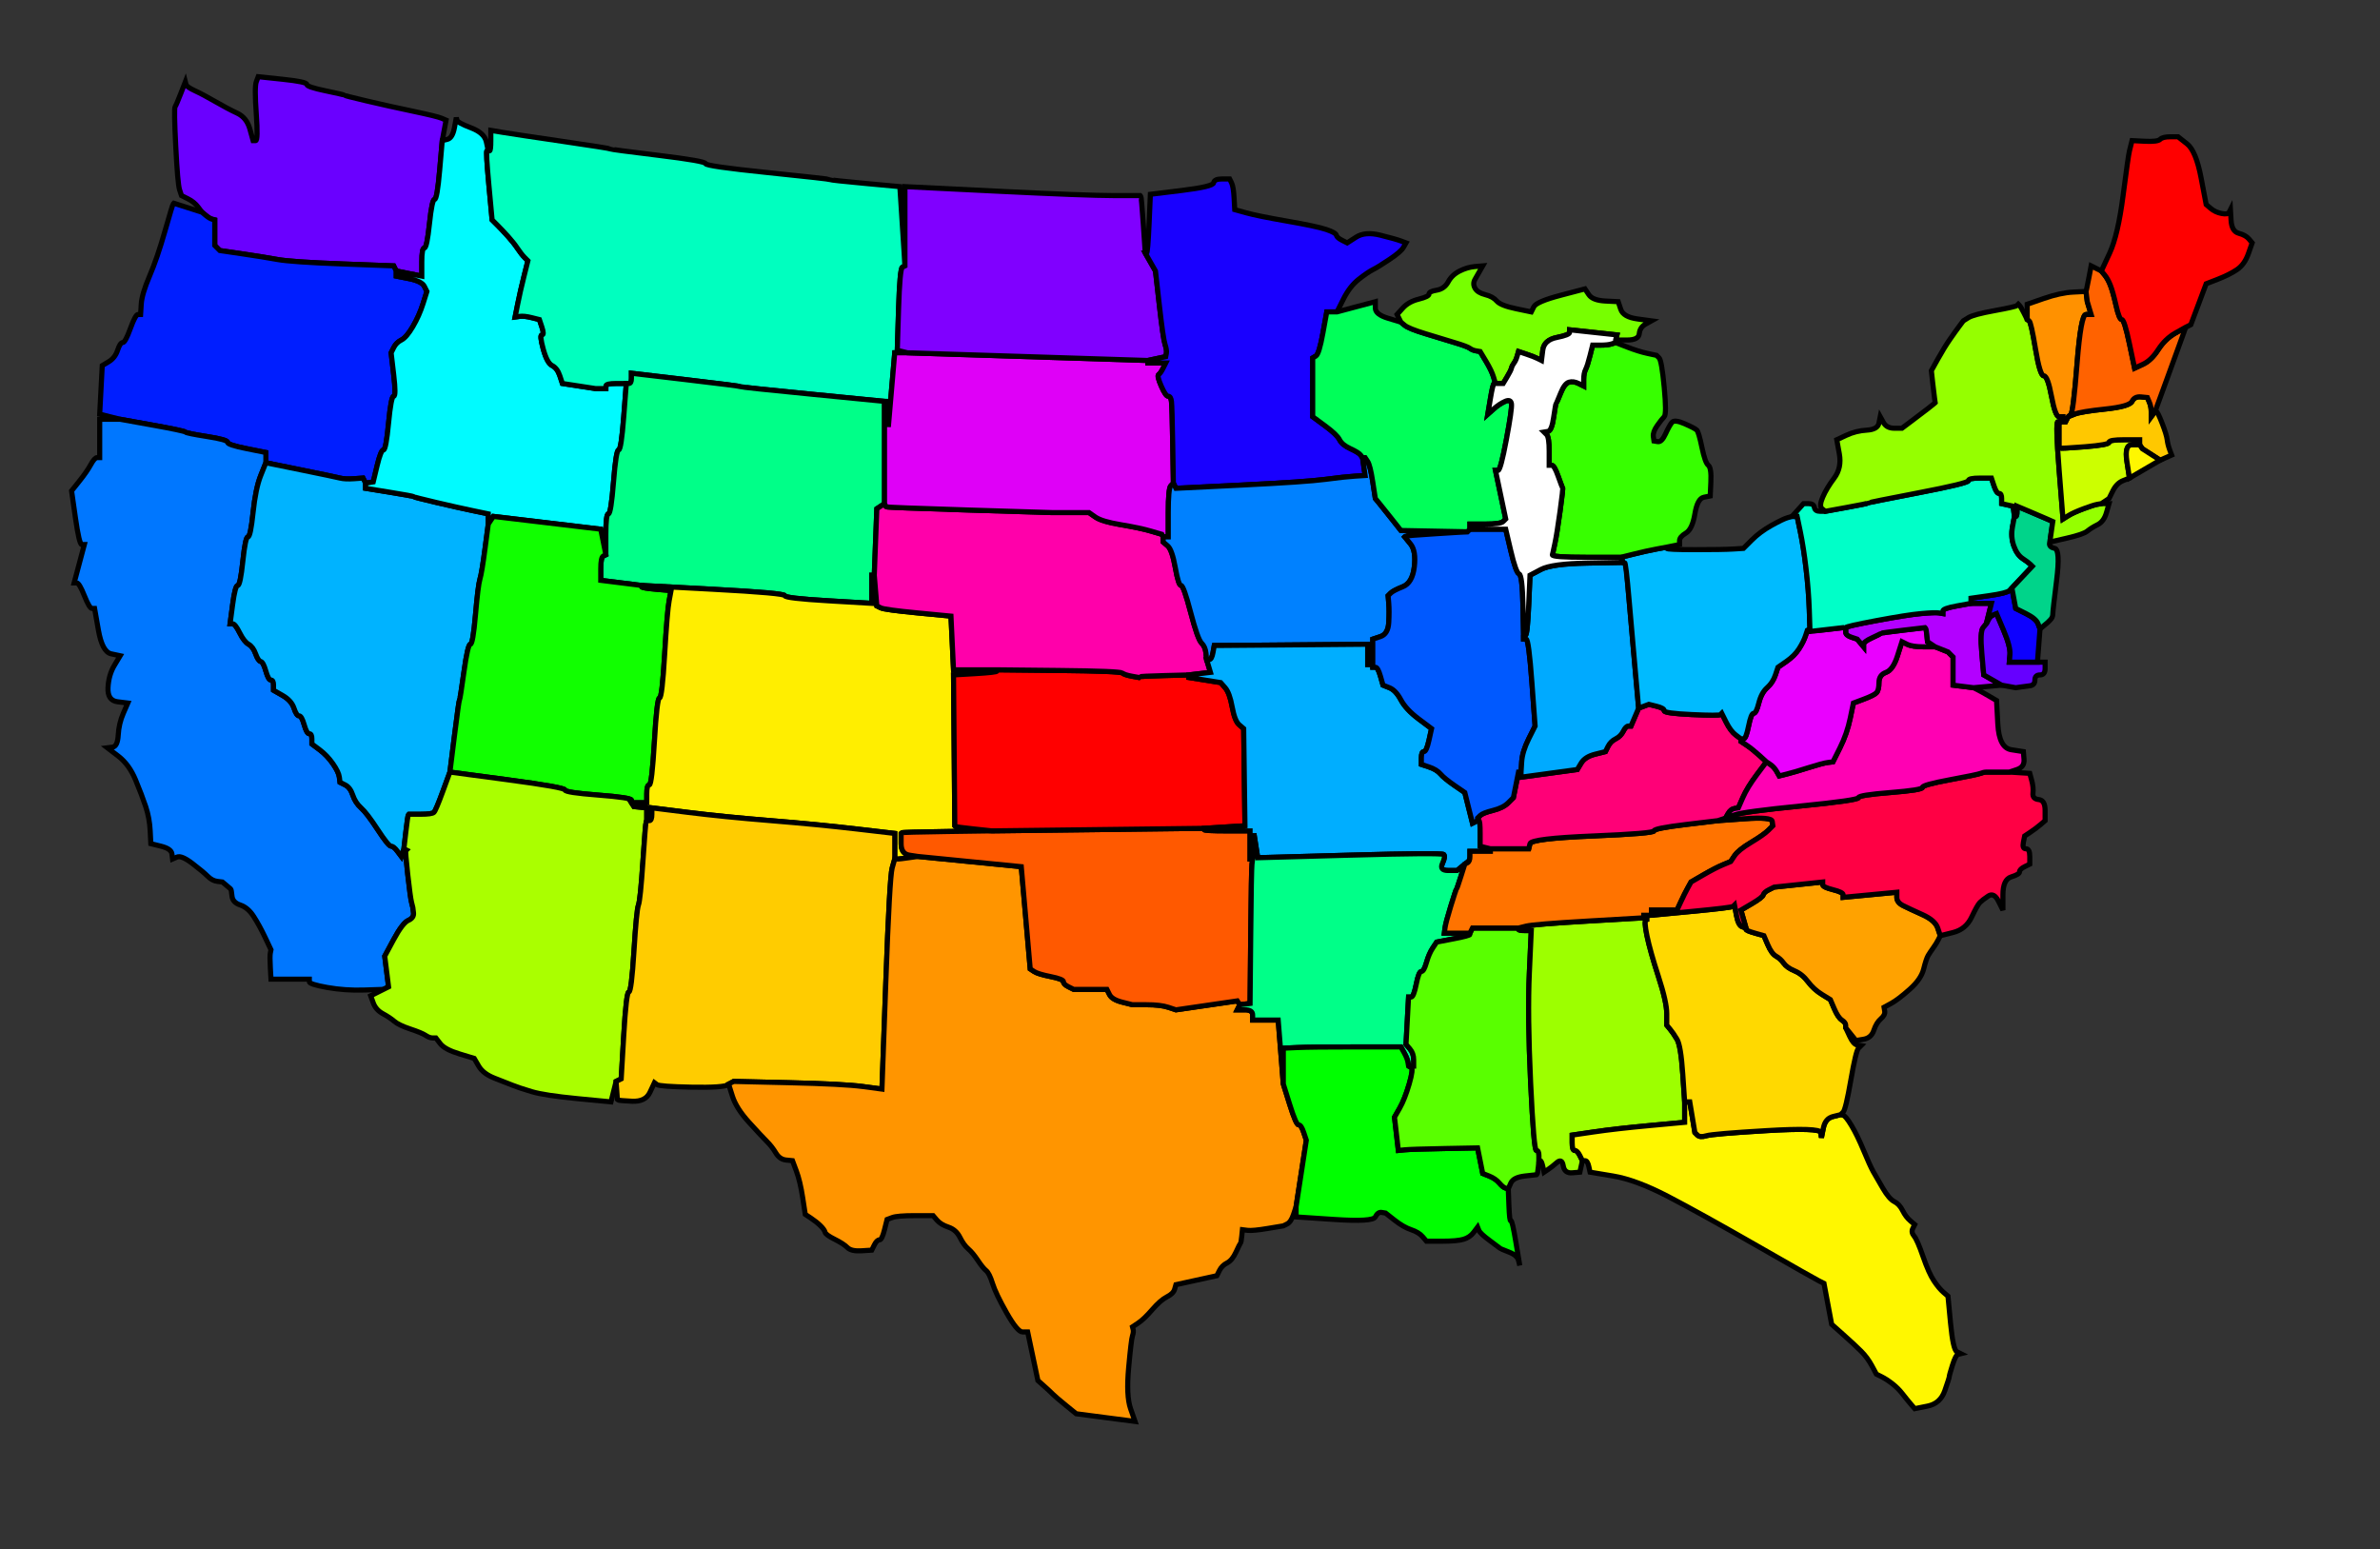 <?xml version='1.0' encoding='UTF-8' standalone='no'?>
<!-- Created with clker.com Crayon tracing tool http://www.clker.com) -->
<svg
   xmlns='http://www.w3.org/2000/svg'
   width='931'
   height='606'>
<rect width="100%" height="100%" fill="#333333" stroke="none"/>
<path style='opacity:1;fill:#6A00FF;fill-rule:evenodd;stroke:#000000;stroke-width:2px;stroke-linecap:butt;stroke-linejoin:miter;stroke-opacity:1'	  d='M 173.75 51 L 173 55 L 172 66.5 Q 171 78  170 78 Q 169 78  168 87.5 Q 167 97  166 97 Q 165 97  165 102.5 L 165 108 L 160 107 L 155 106 L 154.5 105 L 154 104 L 134 103.25 Q 114 102.5  108.5 101.5 Q 103 100.5  94.5 99.25 L 86 98 L 85 97 L 84 96 L 84 91 L 84 86 L 83 85.75 Q 82 85.5  80.5 84.25 L 79 83 L 77.5 81 Q 76 79  73.5 77.75 L 71 76.5 L 70.25 74.25 Q 69.5 72  68.75 57.25 Q 68 42.5  68.5 41.75 Q 69 41  70.75 36.5 L 72.5 32 L 72.75 33 Q 73 34  76.25 35.5 Q 79.5 37  84.25 39.75 Q 89 42.5  92.75 44.25 Q 96.5 46  97.75 50.5 L 99 55 L 100 55 Q 101 55  100.25 44.5 Q 99.5 34  100.25 32 L 101 30 L 110.5 31 Q 120 32  120 33 Q 120 34  127.25 35.5 Q 134.5 37  134.75 37.25 Q 135 37.5  143.5 39.5 Q 152 41.5  161.5 43.5 Q 171 45.5  172.75 46.25 L 174.5 47 L 173.75 51  Z 
' id='path2' />
<path style='opacity:1;fill:#001EFF;fill-rule:evenodd;stroke:#000000;stroke-width:2px;stroke-linecap:butt;stroke-linejoin:miter;stroke-opacity:1'	  d='M 73.5 81.25 L 79 83 L 80.5 84.25 Q 82 85.5  83 85.75 L 84 86 L 84 91 L 84 96 L 85 97 L 86 98 L 94.5 99.25 Q 103 100.5  108.5 101.5 Q 114 102.5  134 103.25 L 154 104 L 154.5 105 L 155 106 L 155 107 L 155 108 L 160 109 Q 165 110  166 112 L 167 114 L 165.5 118.75 Q 164 123.5  161.5 127.75 Q 159 132  157 133 Q 155 134  154 136 L 153 138 L 154 146.5 Q 155 155  154 155 Q 153 155  152 165.5 Q 151 176  150 176 Q 149 176  147.5 182.25 L 146 188.5 L 144.5 188.75 L 143 189 L 142.5 188 L 142 187 L 138.5 187.25 Q 135 187.5  133 187 Q 131 186.5  117.5 183.75 L 104 181 L 104 179 L 104 177 L 96.5 175.5 Q 89 174  89 173 Q 89 172  81 170.75 Q 73 169.5  72.5 169 Q 72 168.5  59.5 166.25 L 47 164 L 43 163 L 39 162 L 39.5 152.5 L 40 143 L 42.5 141.5 Q 45 140  46 137 Q 47 134  48 134 Q 49 134  51 128.5 Q 53 123  54 123 L 55 123 L 55.25 119 Q 55.5 115  58.5 108 Q 61.5 101  64.5 90.5 Q 67.5 80  67.75 79.75 L 68 79.5 L 73.5 81.25  Z 
' id='path4' />
<path style='opacity:1;fill:#0077FF;fill-rule:evenodd;stroke:#000000;stroke-width:2px;stroke-linecap:butt;stroke-linejoin:miter;stroke-opacity:1'	  d='M 43 164 L 47 164 L 59.5 166.25 Q 72 168.5  72.5 169 Q 73 169.5  81 170.75 Q 89 172  89 173 Q 89 174  96.5 175.5 L 104 177 L 104 179 L 104 181 L 102 186 Q 100 191  99 200.5 Q 98 210  97 210 Q 96 210  95 219.5 Q 94 229  93 229 Q 92 229  91 236.5 L 90 244 L 91 244 Q 92 244  93.75 247.5 Q 95.5 251  97.25 252 Q 99 253  100 255.75 Q 101 258.5  102 258.75 Q 103 259  104 262.5 Q 105 266  106 266 Q 107 266  107 268 L 107 270 L 110.5 272 Q 114 274  115 277 Q 116 280  117 280 Q 118 280  119 283.5 Q 120 287  121 287 Q 122 287  122 289 L 122 291 L 125 293.25 Q 128 295.5  130.25 298.75 Q 132.5 302  132.75 304 L 133 306 L 135 307 Q 137 308  138 311 Q 139 314  141.25 316 Q 143.5 318  147.75 324.5 Q 152 331  153 331 Q 154 331  155.5 333 L 157 335 L 157.5 333.5 L 158 332 L 158.5 332.25 L 159 332.5 L 158.75 332.75 Q 158.5 333  159.5 342 Q 160.5 351  161 353 L 161.5 355 L 161.75 357 Q 162 359  159.75 360 Q 157.5 361  154 367.5 L 150.5 374 L 151.25 380 L 152 386 L 151 386.5 L 150 387 L 142.5 387.25 Q 135 387.5  128 386.25 Q 121 385  121 384 L 121 383 L 113.5 383 L 106 383 L 105.75 378.5 Q 105.5 374  105.75 372.75 L 106 371.5 L 103.75 366.75 Q 101.5 362  99.25 358.5 Q 97 355  94 354 Q 91 353  90.75 350.5 Q 90.5 348  90.25 347.75 Q 90 347.5  88.5 346.25 L 87 345 L 85 344.75 Q 83 344.5  81.25 342.75 Q 79.5 341  75.25 337.75 Q 71 334.5  69.25 335.25 L 67.5 336 L 67.25 334 Q 67 332  63 331 L 59 330 L 58.75 325 Q 58.5 320  57 315.5 Q 55.5 311  53 305 Q 50.5 299  46.25 295.75 L 42 292.5 L 44 292.25 Q 46 292  46.25 287.5 Q 46.5 283  48.25 279 L 50 275 L 46 274.5 Q 42 274  42.25 269 Q 42.5 264  44.75 260.25 L 47 256.5 L 43.5 255.75 Q 40 255  38.5 246.5 L 37 238 L 36 238 Q 35 238  33 233 Q 31 228  30 228 L 29 228 L 31 220.5 L 33 213 L 32 213 Q 31 213  29.5 202.5 L 28 192 L 31 188.25 Q 34 184.5  35.5 181.75 Q 37 179  38 179 L 39 179 L 39 171.5 L 39 164 L 43 164  Z 
' id='path6' />
<path style='opacity:1;fill:#00B3FF;fill-rule:evenodd;stroke:#000000;stroke-width:2px;stroke-linecap:butt;stroke-linejoin:miter;stroke-opacity:1'	  d='M 102 186 L 104 181 L 117.5 183.75 Q 131 186.5  133 187 Q 135 187.5  138.5 187.25 L 142 187 L 142.5 188 L 143 189 L 143 190 L 143 191 L 152.25 192.5 Q 161.5 194  161.75 194.25 Q 162 194.5  170.5 196.5 Q 179 198.5  185 199.75 L 191 201 L 191 203 L 191 205 L 189.75 214.5 Q 188.5 224  187.75 226.5 Q 187 229  186 240.5 Q 185 252  184 252 Q 183 252  181.5 262.75 Q 180 273.5  179.75 273.75 Q 179.5 274  177.75 288 L 176 302 L 173.25 309.5 Q 170.5 317  169.75 317.75 Q 169 318.5  164.5 318.5 L 160 318.5 L 159.75 318.75 Q 159.5 319  158.75 325.5 L 158 332 L 157.5 333.5 L 157 335 L 155.5 333 Q 154 331  153 331 Q 152 331  147.75 324.5 Q 143.5 318  141.25 316 Q 139 314  138 311 Q 137 308  135 307 L 133 306 L 132.75 304 Q 132.5 302  130.25 298.75 Q 128 295.5  125 293.25 L 122 291 L 122 289 Q 122 287  121 287 Q 120 287  119 283.5 Q 118 280  117 280 Q 116 280  115 277 Q 114 274  110.5 272 L 107 270 L 107 268 Q 107 266  106 266 Q 105 266  104 262.5 Q 103 259  102 258.75 Q 101 258.5  100 255.75 Q 99 253  97.25 252 Q 95.5 251  93.75 247.5 Q 92 244  91 244 L 90 244 L 91 236.5 Q 92 229  93 229 Q 94 229  95 219.5 Q 96 210  97 210 Q 98 210  99 200.5 Q 100 191  102 186  Z 
' id='path8' />
<path style='opacity:1;fill:#00FBFF;fill-rule:evenodd;stroke:#000000;stroke-width:2px;stroke-linecap:butt;stroke-linejoin:miter;stroke-opacity:1'	  d='M 190.25 55.5 L 191 59 L 190.5 59 Q 190 59  191.25 72.5 L 192.5 86 L 194.5 88 Q 196.5 90  198.75 92.5 Q 201 95  202.5 97.25 Q 204 99.5  205.25 100.75 L 206.5 102 L 205 108 Q 203.5 114  202.5 119 L 201.5 124 L 203.25 123.75 Q 205 123.5  208 124.25 L 211 125 L 212 128 Q 213 131  212 131 Q 211 131  212.5 136.5 Q 214 142  216 143 Q 218 144  219 147 L 220 150 L 226.5 151 L 233 152 L 235 152 L 237 152 L 237 151 Q 237 150  241 150 L 245 150 L 244 163 Q 243 176  242 176 Q 241 176  240 188.5 Q 239 201  238 201 Q 237 201  237 209 L 237 217 L 236 212 L 235 207 L 214 204.5 L 193 202 L 192 203.5 L 191 205 L 191 203 L 191 201 L 185 199.75 Q 179 198.5  170.5 196.5 Q 162 194.5  161.75 194.25 Q 161.5 194  152.25 192.5 L 143 191 L 143 190 L 143 189 L 144.5 188.75 L 146 188.5 L 147.5 182.25 Q 149 176  150 176 Q 151 176  152 165.5 Q 153 155  154 155 Q 155 155  154 146.5 L 153 138 L 154 136 Q 155 134  157 133 Q 159 132  161.5 127.75 Q 164 123.5  165.5 118.75 L 167 114 L 166 112 Q 165 110  160 109 L 155 108 L 155 107 L 155 106 L 160 107 L 165 108 L 165 102.5 Q 165 97  166 97 Q 167 97  168 87.5 Q 169 78  170 78 Q 171 78  172 66.5 L 173 55 L 175 54.5 Q 177 54  177.75 50 L 178.5 46 L 178.75 47 Q 179 48  184.25 50 Q 189.5 52  190.25 55.5  Z 
' id='path10' />
<path style='opacity:1;fill:#00FFBF;fill-rule:evenodd;stroke:#000000;stroke-width:2px;stroke-linecap:butt;stroke-linejoin:miter;stroke-opacity:1'	  d='M 353 88.5 L 354 104 L 353 104.5 Q 352 105  351.5 121 L 351 137 L 353 137.5 L 355 138 L 352.5 138 L 350 138 L 348.75 152.5 L 347.5 167 L 347.25 162 L 347 157 L 346.5 157 L 346 157 L 318 154.25 Q 290 151.5  289.75 151.25 Q 289.5 151  268.25 148.5 L 247 146 L 247 148 Q 247 150  246 150 L 245 150 L 241 150 Q 237 150  237 151 L 237 152 L 235 152 L 233 152 L 226.5 151 L 220 150 L 219 147 Q 218 144  216 143 Q 214 142  212.5 136.5 Q 211 131  212 131 Q 213 131  212 128 L 211 125 L 208 124.25 Q 205 123.5  203.25 123.75 L 201.5 124 L 202.5 119 Q 203.5 114  205 108 L 206.5 102 L 205.25 100.75 Q 204 99.5  202.5 97.25 Q 201 95  198.75 92.5 Q 196.5 90  194.5 88 L 192.5 86 L 191.25 72.5 Q 190 59  190.5 59 L 191 59 L 191.5 59 Q 192 59  192 55 L 192 51 L 196.5 51.75 Q 201 52.5  219.75 55.25 Q 238.5 58  238.75 58.25 Q 239 58.5  257.5 60.75 Q 276 63  276 64 Q 276 65  300.25 67.5 Q 324.5 70  324.75 70.25 Q 325 70.5  338.5 71.75 L 352 73 L 353 88.5  Z 
' id='path12' />
<path style='opacity:1;fill:#00FF88;fill-rule:evenodd;stroke:#000000;stroke-width:2px;stroke-linecap:butt;stroke-linejoin:miter;stroke-opacity:1'	  d='M 318 154.25 L 346 157 L 346 177 L 346 197 L 344.5 198 L 343 199 L 342.5 212 L 342 225 L 341.5 225 L 341 225 L 341 230.5 L 341 236 L 324 235 Q 307 234  307 233 Q 307 232  279 230.5 L 251 229 L 243 228 L 235 227 L 235 222.5 Q 235 218  236 217.5 L 237 217 L 237 209 Q 237 201  238 201 Q 239 201  240 188.5 Q 241 176  242 176 Q 243 176  244 163 L 245 150 L 246 150 Q 247 150  247 148 L 247 146 L 268.25 148.5 Q 289.5 151  289.75 151.25 Q 290 151.5  318 154.25  Z 
' id='path14' />
<path style='opacity:1;fill:#11FF00;fill-rule:evenodd;stroke:#000000;stroke-width:2px;stroke-linecap:butt;stroke-linejoin:miter;stroke-opacity:1'	  d='M 236 212 L 237 217 L 236 217.5 Q 235 218  235 222.5 L 235 227 L 243 228 L 251 229 L 251 229.5 Q 251 230  256.75 230.5 L 262.5 231 L 261.75 235 Q 261 239  260 256 Q 259 273  258 273 Q 257 273  256 290 Q 255 307  254 307 Q 253 307  253 310.5 L 253 314 L 250 314 L 247 314 L 247 313 Q 247 312  234 311 Q 221 310  221 309 Q 221 308  198.5 305 L 176 302 L 177.75 288 Q 179.5 274  179.75 273.75 Q 180 273.5  181.5 262.75 Q 183 252  184 252 Q 185 252  186 240.5 Q 187 229  187.75 226.5 Q 188.5 224  189.75 214.5 L 191 205 L 192 203.5 L 193 202 L 214 204.5 L 235 207 L 236 212  Z 
' id='path16' />
<path style='opacity:1;fill:#AAFF00;fill-rule:evenodd;stroke:#000000;stroke-width:2px;stroke-linecap:butt;stroke-linejoin:miter;stroke-opacity:1'	  d='M 173.25 309.5 L 176 302 L 198.5 305 Q 221 308  221 309 Q 221 310  234 311 Q 247 312  247 313 L 247 314 L 247.5 314.75 L 248 315.5 L 250.5 315.75 L 253 316 L 253 318.5 L 253 321 L 252.75 321.5 Q 252.5 322  251.5 337 Q 250.5 352  249.75 354 Q 249 356  248 372 Q 247 388  246 388 Q 245 388  244 405 L 243 422 L 242 422.5 L 241 423 L 240 427 L 239 431 L 226 429.75 Q 213 428.5  208 427 Q 203 425.5  200.5 424.5 Q 198 423.5  193.5 421.75 Q 189 420  187.25 417 L 185.5 414 L 179.75 412.25 Q 174 410.5  172.25 408.25 L 170.5 406 L 169.25 406 Q 168 406  166.5 405 Q 165 404  160.5 402.5 Q 156 401  154.25 399.5 Q 152.5 398  149.75 396.5 Q 147 395  146 392.25 L 145 389.5 L 146 389 Q 147 388.5  148.5 387.75 L 150 387 L 151 386.5 L 152 386 L 151.25 380 L 150.5 374 L 154 367.5 Q 157.5 361  159.75 360 Q 162 359  161.75 357 L 161.5 355 L 161 353 Q 160.5 351  159.5 342 Q 158.5 333  158.75 332.75 L 159 332.5 L 158.5 332.25 L 158 332 L 158.75 325.5 Q 159.5 319  159.75 318.75 L 160 318.5 L 164.5 318.5 Q 169 318.5  169.75 317.75 Q 170.5 317  173.25 309.5  Z 
' id='path18' />
<path style='opacity:1;fill:#FFEE00;fill-rule:evenodd;stroke:#000000;stroke-width:2px;stroke-linecap:butt;stroke-linejoin:miter;stroke-opacity:1'	  d='M 341.5 225 L 342 225 L 342.5 231 L 343 237 L 344.5 237.75 Q 346 238.5  359 239.75 L 372 241 L 372.5 251.5 L 373 262 L 381.5 262 L 390 262 L 390 262.5 Q 390 263  381.5 263.5 L 373 264 L 373.25 293.5 L 373.5 323 L 373.75 323.25 Q 374 323.5  381 324.25 L 388 325 L 370.5 325.25 Q 353 325.5  352.75 325.75 L 352.5 326 L 352.5 330 Q 352.5 334  355.75 334.5 L 359 335 L 355.5 335.5 Q 352 336  351.5 336 L 351 336 L 350.5 336 L 350 336 L 350 331 L 350 326 L 335 324.25 Q 320 322.5  301.5 321 Q 283 319.5  269 317.75 L 255 316 L 255 318.5 Q 255 321  254 321 L 253 321 L 253 318.5 L 253 316 L 250.5 315.75 L 248 315.5 L 247.5 314.75 L 247 314 L 250 314 L 253 314 L 253 310.5 Q 253 307  254 307 Q 255 307  256 290 Q 257 273  258 273 Q 259 273  260 256 Q 261 239  261.75 235 L 262.5 231 L 256.75 230.5 Q 251 230  251 229.5 L 251 229 L 279 230.5 Q 307 232  307 233 Q 307 234  324 235 L 341 236 L 341 230.5 L 341 225 L 341.5 225  Z 
' id='path20' />
<path style='opacity:1;fill:#FFCC00;fill-rule:evenodd;stroke:#000000;stroke-width:2px;stroke-linecap:butt;stroke-linejoin:miter;stroke-opacity:1'	  d='M 350 331 L 350 336 L 349 339.5 Q 348 343  346.5 384.5 L 345 426 L 337.5 425 Q 330 424  308.5 423.5 L 287 423 L 285 424.25 Q 283 425.5  270.5 425.25 Q 258 425  257 424.25 L 256 423.5 L 254.25 427.25 Q 252.5 431  247.25 430.75 Q 242 430.5  241.75 430.25 L 241.5 430 L 241.25 426.5 L 241 423 L 242 422.5 L 243 422 L 244 405 Q 245 388  246 388 Q 247 388  248 372 Q 249 356  249.75 354 Q 250.5 352  251.5 337 Q 252.5 322  252.75 321.5 L 253 321 L 254 321 Q 255 321  255 318.5 L 255 316 L 269 317.75 Q 283 319.5  301.5 321 Q 320 322.5  335 324.25 L 350 326 L 350 331  Z 
' id='path22' />
<path style='opacity:1;fill:#FF9500;fill-rule:evenodd;stroke:#000000;stroke-width:2px;stroke-linecap:butt;stroke-linejoin:miter;stroke-opacity:1'	  d='M 355.5 335.5 L 359 335 L 379.25 337 L 399.5 339 L 401.25 359 L 403 379 L 404.5 380 Q 406 381  411 382 Q 416 383  416 384 Q 416 385  418 386 L 420 387 L 426.5 387 L 433 387 L 434 389 Q 435 391  439 392 L 443 393 L 448.5 393 Q 454 393  457 394 L 460 395 L 472 393.25 L 484 391.5 L 484.5 392.25 L 485 393 L 484.5 394 L 484 395 L 487 395 Q 490 395  490 397 L 490 399 L 495 399 L 500 399 L 501 411.5 L 502 424 L 504.5 432 Q 507 440  508 440 Q 509 440  510 443 L 511 446 L 509 459 L 507 472 L 506 475 Q 505 478  503.5 478.75 L 502 479.5 L 496 480.5 Q 490 481.5  488 481.25 L 486 481 L 485.75 483.5 Q 485.5 486  485.25 486.25 Q 485 486.5  483.5 489.75 Q 482 493  480 494 Q 478 495  477 497 L 476 499 L 468 500.75 L 460 502.5 L 459.5 504.25 Q 459 506  456.5 507.25 Q 454 508.5  450.75 512.25 Q 447.5 516  445.25 517.5 L 443 519 L 443.25 520 Q 443.5 521  443 522.5 Q 442.5 524  441.5 535 Q 440.5 546  442.25 551 L 444 556 L 432.5 554.5 L 421 553 L 417 549.75 Q 413 546.5  411.75 545.25 Q 410.5 544  408.25 542 L 406 540 L 404 530.5 L 402 521 L 400 521 Q 398 521  393.75 513.5 Q 389.5 506  388.25 502 Q 387 498  385.75 497 Q 384.5 496  382.5 493 Q 380.5 490  378.75 488.5 Q 377 487  375.5 484 Q 374 481  371 480 Q 368 479  366.5 477.25 L 365 475.5 L 358 475.5 Q 351 475.5  349 476.25 L 347 477 L 346 481 Q 345 485  344 485 Q 343 485  342 487 L 341 489 L 337 489.25 Q 333 489.5  331.5 488 Q 330 486.5  326.5 484.75 Q 323 483  322.75 482 Q 322.5 481  321 479.5 Q 319.5 478  317.25 476.5 L 315 475 L 314 468.5 Q 313 462  311.5 458 L 310 454 L 307.5 453.75 Q 305 453.5  303.5 451 Q 302 448.5  300 446.5 Q 298 444.5  293 439 Q 288 433.5  286.5 428.75 L 285 424 L 286 423.5 L 287 423 L 308.5 423.5 Q 330 424  337.5 425 L 345 426 L 346.5 384.5 Q 348 343  349 339.5 L 350 336 L 350.5 336 L 351 336 L 351.5 336 Q 352 336  355.5 335.5  Z 
' id='path24' />
<path style='opacity:1;fill:#FF5900;fill-rule:evenodd;stroke:#000000;stroke-width:2px;stroke-linecap:butt;stroke-linejoin:miter;stroke-opacity:1'	  d='M 429.5 324.5 L 471 324 L 471 324.5 Q 471 325  480 325 L 489 325 L 489 330.5 L 489 336 L 489.5 336 L 490 336 L 489.75 338 Q 489.5 340  489.25 366.25 L 489 392.5 L 487 392.75 L 485 393 L 484.5 392.25 L 484 391.5 L 472 393.25 L 460 395 L 457 394 Q 454 393  448.5 393 L 443 393 L 439 392 Q 435 391  434 389 L 433 387 L 426.5 387 L 420 387 L 418 386 Q 416 385  416 384 Q 416 383  411 382 Q 406 381  404.5 380 L 403 379 L 401.25 359 L 399.5 339 L 379.25 337 L 359 335 L 355.75 334.5 Q 352.5 334  352.5 330 L 352.5 326 L 352.75 325.75 Q 353 325.5  370.5 325.25 L 388 325 L 429.5 324.5  Z 
' id='path26' />
<path style='opacity:1;fill:#FF0000;fill-rule:evenodd;stroke:#000000;stroke-width:2px;stroke-linecap:butt;stroke-linejoin:miter;stroke-opacity:1'	  d='M 390 262.5 L 390 262 L 414 262.25 Q 438 262.5  439 263.25 Q 440 264  442.75 264.5 L 445.5 265 L 445.75 264.75 Q 446 264.5  455.5 264.25 L 465 264 L 465 264.5 L 465 265 L 471.25 266 L 477.5 267 L 479.25 269 Q 481 271  482 276.5 Q 483 282  484.75 283.5 L 486.5 285 L 486.75 304 L 487 323 L 479 323.5 L 471 324 L 429.5 324.5 L 388 325 L 381 324.25 Q 374 323.5  373.75 323.25 L 373.5 323 L 373.25 293.5 L 373 264 L 381.5 263.5 Q 390 263  390 262.5  Z 
' id='path28' />
<path style='opacity:1;fill:#FF00AA;fill-rule:evenodd;stroke:#000000;stroke-width:2px;stroke-linecap:butt;stroke-linejoin:miter;stroke-opacity:1'	  d='M 344.5 198 L 346 197 L 346.25 197.5 L 346.5 198 L 346.75 198.25 Q 347 198.5  379 199.5 Q 411 200.5  411.5 200.5 Q 412 200.5  419 200.5 L 426 200.5 L 428.5 202.25 Q 431 204  438.5 205.25 Q 446 206.5  450.25 207.75 L 454.5 209 L 454.75 209.5 L 455 210 L 455 211 L 455 212 L 456.75 213.5 Q 458.5 215  459.75 222 Q 461 229  462 229 Q 463 229  465.75 239.5 Q 468.5 250  470 251.5 Q 471.5 253  471.75 255.5 L 472 258 L 472.75 260.5 L 473.5 263 L 469.25 263.5 L 465 264 L 455.5 264.25 Q 446 264.5  445.75 264.75 L 445.5 265 L 442.75 264.5 Q 440 264  439 263.25 Q 438 262.5  414 262.25 L 390 262 L 381.5 262 L 373 262 L 372.5 251.5 L 372 241 L 359 239.75 Q 346 238.5  344.5 237.75 L 343 237 L 342.5 231 L 342 225 L 342.5 212 L 343 199 L 344.5 198  Z 
' id='path30' />
<path style='opacity:1;fill:#DF00F7;fill-rule:evenodd;stroke:#000000;stroke-width:2px;stroke-linecap:butt;stroke-linejoin:miter;stroke-opacity:1'	  d='M 352.5 138 L 355 138 L 402 139.5 L 449 141 L 449 141.5 L 449 142 L 452.5 142 L 456 142 L 455 144 Q 454 146  453.25 146.5 Q 452.5 147  454.25 151 Q 456 155  457 155 Q 458 155  458.25 157 Q 458.5 159  458.75 174 L 459 189 L 458 190 Q 457 191  457 200.5 L 457 210 L 456 210 L 455 210 L 454.75 209.5 L 454.5 209 L 450.25 207.75 Q 446 206.5  438.5 205.25 Q 431 204  428.5 202.25 L 426 200.5 L 419 200.5 Q 412 200.5  411.5 200.5 Q 411 200.5  379 199.5 Q 347 198.5  346.75 198.25 L 346.5 198 L 346.25 197.5 L 346 197 L 346 177 L 346 157 L 346.5 157 L 347 157 L 347.25 162 L 347.5 167 L 348.75 152.5 L 350 138 L 352.5 138  Z 
' id='path32' />
<path style='opacity:1;fill:#8000FF;fill-rule:evenodd;stroke:#000000;stroke-width:2px;stroke-linecap:butt;stroke-linejoin:miter;stroke-opacity:1'	  d='M 447.25 88 L 448 99 L 450 102.5 L 452 106 L 453.5 119.25 Q 455 132.5  455.75 134.75 Q 456.5 137  456.25 138.25 L 456 139.5 L 452.5 140.25 L 449 141 L 402 139.5 L 355 138 L 353 137.5 L 351 137 L 351.5 121 Q 352 105  353 104.5 L 354 104 L 354 88.5 L 354 73 L 389.5 74.75 Q 425 76.5  435.5 76.5 L 446 76.5 L 446.25 76.75 Q 446.5 77  447.25 88  Z 
' id='path34' />
<path style='opacity:1;fill:#1900FF;fill-rule:evenodd;stroke:#000000;stroke-width:2px;stroke-linecap:butt;stroke-linejoin:miter;stroke-opacity:1'	  d='M 525.5 117 L 523 122 L 521 122 L 519 122 L 517.5 130.25 Q 516 138.5  514.75 139.25 L 513.5 140 L 513.5 151.5 L 513.5 163 L 518.25 166.5 Q 523 170  524 172 Q 525 174  528.25 175.5 Q 531.5 177  532.25 178 L 533 179 L 533.5 182.5 L 534 186 L 530 186.25 Q 526 186.5  518.5 187.5 Q 511 188.5  485.5 189.75 L 460 191 L 459.5 190 L 459 189 L 458.75 174 Q 458.5 159  458.25 157 Q 458 155  457 155 Q 456 155  454.25 151 Q 452.5 147  453.25 146.5 Q 454 146  455 144 L 456 142 L 452.5 142 L 449 142 L 449 141.5 L 449 141 L 452.5 140.25 L 456 139.5 L 456.25 138.25 Q 456.5 137  455.75 134.75 Q 455 132.5  453.5 119.25 L 452 106 L 450 102.5 L 448 99 L 448.5 99 Q 449 99  449.5 87.5 L 450 76 L 462.25 74.5 Q 474.5 73  474.75 71.5 Q 475 70  478 70 L 481 70 L 481.75 71.5 Q 482.5 73  482.75 77.5 L 483 82 L 487.5 83.25 Q 492 84.5  503.5 86.5 Q 515 88.5  518.75 89.75 Q 522.5 91  522.75 92 Q 523 93  525 94 L 527 95 L 530.5 92.75 Q 534 90.5  540 92 Q 546 93.5  548 94.25 L 550 95 L 549 96.75 Q 548 98.5  543.5 101.5 Q 539 104.5  537 105.5 Q 535 106.5  531.5 109.25 Q 528 112  525.5 117  Z 
' id='path36' />
<path style='opacity:1;fill:#0081FF;fill-rule:evenodd;stroke:#000000;stroke-width:2px;stroke-linecap:butt;stroke-linejoin:miter;stroke-opacity:1'	  d='M 533.5 182.5 L 533 179 L 533.5 179 L 534 179 L 535 180.5 Q 536 182  537 188.5 L 538 195 L 539.25 196.5 Q 540.5 198  544.25 202.75 L 548 207.5 L 561 207.75 L 574 208 L 562 208.75 Q 550 209.5  549.75 209.75 L 549.5 210 L 551.75 212.75 Q 554 215.5  553.25 221.75 Q 552.5 228  548.75 229.5 Q 545 231  544 232 L 543 233 L 543.25 236 Q 543.5 239  543.25 243.5 Q 543 248  540 249 L 537 250 L 537 255 L 537 260 L 536 260 L 535 260 L 535 256 L 535 252 L 505 252.25 L 475 252.5 L 474.5 255.25 Q 474 258  473 258 L 472 258 L 471.75 255.5 Q 471.5 253  470 251.5 Q 468.5 250  465.75 239.5 Q 463 229  462 229 Q 461 229  459.75 222 Q 458.5 215  456.75 213.5 L 455 212 L 455 211 L 455 210 L 456 210 L 457 210 L 457 200.5 Q 457 191  458 190 L 459 189 L 459.5 190 L 460 191 L 485.5 189.75 Q 511 188.5  518.5 187.5 Q 526 186.5  530 186.25 L 534 186 L 533.5 182.5  Z 
' id='path38' />
<path style='opacity:1;fill:#00AEFF;fill-rule:evenodd;stroke:#000000;stroke-width:2px;stroke-linecap:butt;stroke-linejoin:miter;stroke-opacity:1'	  d='M 536 260 L 537 260 L 537 260.5 L 537 261 L 538 261 Q 539 261  540 264.5 L 541 268 L 543.5 269 Q 546 270  548 273.75 Q 550 277.5  555 281.25 L 560 285 L 559 289.5 Q 558 294  557 294 Q 556 294  556 296.5 L 556 299 L 559 300 Q 562 301  563.5 302.75 Q 565 304.5  569 307.25 L 573 310 L 574.5 316 L 576 322 L 577 321.5 L 578 321 L 578.5 321 L 579 321 L 579 326 L 579 331 L 581 331.5 L 583 332 L 583 332.5 L 583 333 L 579 333 L 575 333 L 575 335 Q 575 337  574 337.5 L 573 338 L 571.5 339.25 L 570 340.5 L 566.5 340.5 Q 563 340.5  564.25 337.75 Q 565.5 335  564.75 334.25 Q 564 333.5  528 334.5 L 492 335.5 L 491.25 330.75 L 490.5 326 L 490.25 331 L 490 336 L 489.5 336 L 489 336 L 489 330.5 L 489 325 L 480 325 Q 471 325  471 324.5 L 471 324 L 479 323.5 L 487 323 L 486.75 304 L 486.5 285 L 484.75 283.5 Q 483 282  482 276.5 Q 481 271  479.25 269 L 477.5 267 L 471.25 266 L 465 265 L 465 264.5 L 465 264 L 469.25 263.5 L 473.5 263 L 472.75 260.5 L 472 258 L 473 258 Q 474 258  474.5 255.25 L 475 252.5 L 505 252.25 L 535 252 L 535 256 L 535 260 L 536 260  Z 
' id='path40' />
<path style='opacity:1;fill:#00FF88;fill-rule:evenodd;stroke:#000000;stroke-width:2px;stroke-linecap:butt;stroke-linejoin:miter;stroke-opacity:1'	  d='M 571.5 339.25 L 573 338 L 571.5 342.75 Q 570 347.5  569.75 347.75 Q 569.5 348  567.5 354.5 Q 565.5 361  565.25 363 L 565 365 L 570 365 L 575 365 L 575 365.5 Q 575 366  568.5 367.25 L 562 368.5 L 560.5 370.75 Q 559 373  558 376.5 Q 557 380  556 380 Q 555 380  554 385 Q 553 390  552 390 L 551 390 L 550.5 399.25 L 550 408.5 L 551.5 410.25 Q 553 412  553 414.5 L 553 417 L 552 417 L 551 417 L 550.75 415.5 Q 550.5 414  549.25 411.75 L 548 409.5 L 530.5 409.5 Q 513 409.5  507.5 409.75 L 502 410 L 502 417 L 502 424 L 501 411.5 L 500 399 L 495 399 L 490 399 L 490 397 Q 490 395  487 395 L 484 395 L 484.5 394 L 485 393 L 487 392.75 L 489 392.5 L 489.25 366.25 Q 489.5 340  489.75 338 L 490 336 L 490.25 331 L 490.5 326 L 491.25 330.75 L 492 335.5 L 528 334.5 Q 564 333.5  564.75 334.25 Q 565.5 335  564.25 337.75 Q 563 340.5  566.5 340.5 L 570 340.5 L 571.5 339.25  Z 
' id='path42' />
<path style='opacity:1;fill:#00FF00;fill-rule:evenodd;stroke:#000000;stroke-width:2px;stroke-linecap:butt;stroke-linejoin:miter;stroke-opacity:1'	  d='M 550.75 415.5 L 551 417 L 552 417.5 Q 553 418  551.25 424 Q 549.5 430  547.5 433.5 L 545.5 437 L 546.25 443.5 L 547 450 L 549.5 449.75 Q 552 449.5  565 449.25 L 578 449 L 579 454 L 580 459 L 582.5 460 Q 585 461  586.5 462.75 Q 588 464.5  589 464.75 L 590 465 L 590.25 471.5 Q 590.5 478  591 477.5 Q 591.5 477  593 486 L 594.5 495 L 594 493 Q 593.5 491  590.25 489.75 Q 587 488.5  586.75 488.25 Q 586.5 488  582.75 485.25 Q 579 482.5  578.5 481.25 L 578 480 L 576.5 482 Q 575 484  572.5 484.75 Q 570 485.5  564 485.5 L 558 485.5 L 556.5 483.75 Q 555 482  552 481 Q 549 480  545.5 477.25 L 542 474.5 L 540.5 474.25 Q 539 474  538 476 Q 537 478  522 477 L 507 476 L 507 474 L 507 472 L 509 459 L 511 446 L 510 443 Q 509 440  508 440 Q 507 440  504.5 432 L 502 424 L 502 417 L 502 410 L 507.5 409.75 Q 513 409.5  530.5 409.5 L 548 409.5 L 549.25 411.75 Q 550.5 414  550.75 415.5  Z 
' id='path44' />
<path style='opacity:1;fill:#59FF00;fill-rule:evenodd;stroke:#000000;stroke-width:2px;stroke-linecap:butt;stroke-linejoin:miter;stroke-opacity:1'	  d='M 585 363 L 594 363 L 594 363.5 Q 594 364  596.5 364 L 599 364 L 598.25 380.5 Q 597.5 397  598.75 423.5 Q 600 450  601 450 Q 602 450  602 452 L 602 454 L 601.75 456.5 Q 601.5 459  601.25 459.25 L 601 459.5 L 596.5 460 Q 592 460.5  591 462.75 L 590 465 L 589 464.75 Q 588 464.5  586.5 462.75 Q 585 461  582.5 460 L 580 459 L 579 454 L 578 449 L 565 449.25 Q 552 449.5  549.5 449.75 L 547 450 L 546.25 443.5 L 545.5 437 L 547.5 433.5 Q 549.5 430  551.25 424 Q 553 418  552 417.5 L 551 417 L 552 417 L 553 417 L 553 414.5 Q 553 412  551.5 410.25 L 550 408.5 L 550.5 399.25 L 551 390 L 552 390 Q 553 390  554 385 Q 555 380  556 380 Q 557 380  558 376.5 Q 559 373  560.5 370.75 L 562 368.5 L 568.5 367.25 Q 575 366  575 365.5 L 575 365 L 575.5 364 L 576 363 L 585 363  Z 
' id='path46' />
<path style='opacity:1;fill:#9DFF00;fill-rule:evenodd;stroke:#000000;stroke-width:2px;stroke-linecap:butt;stroke-linejoin:miter;stroke-opacity:1'	  d='M 621.5 360.25 L 643 359 L 644 359.25 L 645 359.5 L 644 359.75 Q 643 360  644.25 366 Q 645.5 372  648.75 382 Q 652 392  652 396.5 L 652 401 L 653.25 402.5 Q 654.5 404  656 406.5 Q 657.5 409  658.25 420 L 659 431 L 659 435 L 659 439 L 645.5 440.25 Q 632 441.5  623.5 442.75 L 615 444 L 615 447 Q 615 450  616 450 Q 617 450  618 452 L 619 454 L 618.5 456.25 L 618 458.5 L 615 458.75 Q 612 459  611.5 456 Q 611 453  609 454.75 Q 607 456.5  605.5 457.5 L 604 458.5 L 603.5 456.25 Q 603 454  602.5 454 L 602 454 L 602 452 Q 602 450  601 450 Q 600 450  598.75 423.5 Q 597.5 397  598.25 380.5 L 599 364 L 596.5 364 Q 594 364  594 363.5 L 594 363 L 597 362.25 Q 600 361.5  621.5 360.25  Z 
' id='path48' />
<path style='opacity:1;fill:#FFF700;fill-rule:evenodd;stroke:#000000;stroke-width:2px;stroke-linecap:butt;stroke-linejoin:miter;stroke-opacity:1'	  d='M 659 435 L 659 431 L 660 431 L 661 431 L 662 437 L 663 443 L 664 444 Q 665 445  667.5 444.25 Q 670 443.5  691 442.25 Q 712 441  712.25 443 L 712.5 445 L 713.25 441.25 Q 714 437.5  717 436.75 L 720 436 L 721 436.25 Q 722 436.5  724.25 440.25 Q 726.5 444  729 450 Q 731.5 456  732.75 458.25 Q 734 460.5  736.5 464.75 Q 739 469  741 470 Q 743 471  744.25 473.5 Q 745.5 476  747.25 477.5 L 749 479 L 748.25 480.5 Q 747.5 482  748.75 483.5 Q 750 485  752.25 491.5 Q 754.5 498  756.5 501 Q 758.5 504  760.25 505.5 L 762 507 L 763 517.5 Q 764 528  765.5 528.75 L 767 529.5 L 766 529.75 Q 765 530  763.75 534 Q 762.5 538  762.5 538.5 Q 762.5 539  760.75 544 Q 759 549  754 550 L 749 551 L 747.5 549.25 Q 746 547.5  744.25 545.25 Q 742.5 543  740.25 541.25 Q 738 539.5  736 538.5 L 734 537.5 L 732.25 534.25 Q 730.5 531  728 528.5 Q 725.5 526  721 522 L 716.5 518 L 715 510 L 713.5 502 L 711.5 501 Q 709.5 500  687.25 487.25 Q 665 474.5  652.5 468 Q 640 461.5  631 460 L 622 458.5 L 621.5 456.25 Q 621 454  620 454 L 619 454 L 618 452 Q 617 450  616 450 Q 615 450  615 447 L 615 444 L 623.5 442.75 Q 632 441.5  645.5 440.25 L 659 439 L 659 435  Z 
' id='path50' />
<path style='opacity:1;fill:#FFD900;fill-rule:evenodd;stroke:#000000;stroke-width:2px;stroke-linecap:butt;stroke-linejoin:miter;stroke-opacity:1'	  d='M 681.5 362.5 L 683 363 L 683 363.5 Q 683 364  686.5 365 L 690 366 L 691.5 369.5 Q 693 373  694.75 374 Q 696.5 375  697.75 376.75 Q 699 378.5  702 379.75 Q 705 381  707.25 384 Q 709.5 387  712.75 389 L 716 391 L 717.5 394.5 Q 719 398  720.5 399 Q 722 400  722 401 L 722 402 L 723.5 405.25 Q 725 408.5  726.5 408.75 L 728 409 L 727 410 Q 726 411  724 422.5 Q 722 434  721 435 L 720 436 L 717 436.75 Q 714 437.5  713.25 441.25 L 712.5 445 L 712.25 443 Q 712 441  691 442.25 Q 670 443.5  667.5 444.25 Q 665 445  664 444 L 663 443 L 662 437 L 661 431 L 660 431 L 659 431 L 658.25 420 Q 657.5 409  656 406.5 Q 654.5 404  653.25 402.5 L 652 401 L 652 396.5 Q 652 392  648.75 382 Q 645.5 372  644.25 366 Q 643 360  644 359.75 L 645 359.5 L 644 359.25 L 643 359 L 643 358.5 L 643 358 L 644.5 358 L 646 358 L 661.75 356.5 Q 677.5 355  678 354.5 L 678.5 354 L 679.25 358 Q 680 362  681.5 362.5  Z 
' id='path52' />
<path style='opacity:1;fill:#FFA200;fill-rule:evenodd;stroke:#000000;stroke-width:2px;stroke-linecap:butt;stroke-linejoin:miter;stroke-opacity:1'	  d='M 758 363 L 759 366 L 758.25 367.5 Q 757.5 369  756.25 370.75 Q 755 372.5  754.25 373.75 Q 753.5 375  752.5 379 Q 751.5 383  747 387 Q 742.5 391  739.75 392.5 L 737 394 L 737.25 395.5 Q 737.5 397  735.75 398.5 Q 734 400  733 403 Q 732 406  729 406.5 L 726 407 L 724 404.5 L 722 402 L 722 401 Q 722 400  720.5 399 Q 719 398  717.5 394.5 L 716 391 L 712.75 389 Q 709.5 387  707.25 384 Q 705 381  702 379.75 Q 699 378.5  697.75 376.75 Q 696.5 375  694.75 374 Q 693 373  691.5 369.5 L 690 366 L 686.5 365 Q 683 364  683 363.5 L 683 363 L 682 359.5 L 681 356 L 685.25 353.5 Q 689.5 351  689.75 350 Q 690 349  692 348 L 694 347 L 703.5 346 L 713 345 L 713 346 Q 713 347  717 348 Q 721 349  721 350 L 721 351 L 731.5 350 L 742 349 L 742 351 Q 742 353  744.5 354.25 Q 747 355.5  752 357.75 Q 757 360  758 363  Z 
' id='path54' />
<path style='opacity:1;fill:#FF7300;fill-rule:evenodd;stroke:#000000;stroke-width:2px;stroke-linecap:butt;stroke-linejoin:miter;stroke-opacity:1'	  d='M 646 357 L 646 358 L 644.5 358 L 643 358 L 643 358.5 L 643 359 L 621.5 360.25 Q 600 361.5  597 362.25 L 594 363 L 585 363 L 576 363 L 575.5 364 L 575 365 L 570 365 L 565 365 L 565.25 363 Q 565.5 361  567.5 354.5 Q 569.5 348  569.75 347.75 Q 570 347.5  571.5 342.75 L 573 338 L 574 337.5 Q 575 337  575 335 L 575 333 L 579 333 L 583 333 L 583 332.5 L 583 332 L 590.5 332 L 598 332 L 598.5 330 Q 599 328  623 327 Q 647 326  647 325 Q 647 324  659.5 322.5 L 672 321 L 682.5 320.25 Q 693 319.5  693.25 321.25 L 693.5 323 L 691.75 324.75 Q 690 326.5  685 329.5 Q 680 332.5  678.5 334.75 L 677 337 L 674 338.25 Q 671 339.5  666.25 342.25 L 661.5 345 L 660.25 347.25 Q 659 349.5  657.5 352.75 L 656 356 L 651 356 L 646 356 L 646 357  Z 
' id='path56' />
<path style='opacity:1;fill:#FF0044;fill-rule:evenodd;stroke:#000000;stroke-width:2px;stroke-linecap:butt;stroke-linejoin:miter;stroke-opacity:1'	  d='M 782 302 L 786 302 L 790 302.25 L 794 302.5 L 794.75 305.25 Q 795.5 308  795.25 310.25 Q 795 312.5  797.5 312.75 Q 800 313  800 317 L 800 321 L 798.25 322.5 Q 796.5 324  794.25 325.5 L 792 327 L 791.5 329.5 Q 791 332  792.5 332 Q 794 332  794 335 L 794 338 L 792 339 Q 790 340  790 341 Q 790 342  786.75 343 Q 783.5 344  783.5 350 L 783.5 356 L 781.75 352.5 Q 780 349  777.75 350.5 Q 775.5 352  774.5 353 Q 773.5 354  771.25 358.75 Q 769 363.5  764 364.75 L 759 366 L 758 363 Q 757 360  752 357.75 Q 747 355.5  744.5 354.25 Q 742 353  742 351 L 742 349 L 731.5 350 L 721 351 L 721 350 Q 721 349  717 348 Q 713 347  713 346 L 713 345 L 703.5 346 L 694 347 L 692 348 Q 690 349  689.75 350 Q 689.5 351  685.25 353.5 L 681 356 L 682 359.5 L 683 363 L 681.5 362.5 Q 680 362  679.25 358 L 678.5 354 L 678 354.5 Q 677.5 355  661.75 356.5 L 646 358 L 646 357 L 646 356 L 651 356 L 656 356 L 657.5 352.75 Q 659 349.5  660.25 347.25 L 661.5 345 L 666.25 342.25 Q 671 339.5  674 338.25 L 677 337 L 678.5 334.75 Q 680 332.5  685 329.5 Q 690 326.5  691.75 324.75 L 693.5 323 L 693.25 321.25 Q 693 319.5  682.5 320.25 L 672 321 L 673.5 320.5 L 675 320 L 678.5 318.75 Q 682 317.5  704.5 315.25 Q 727 313  727 312 Q 727 311  739.5 310 Q 752 309  752 308 Q 752 307  762.75 305 Q 773.5 303  774.75 302.5 Q 776 302  777 302 Q 778 302  782 302  Z 
' id='path58' />
<path style='opacity:1;fill:#FF0077;fill-rule:evenodd;stroke:#000000;stroke-width:2px;stroke-linecap:butt;stroke-linejoin:miter;stroke-opacity:1'	  d='M 679 287.5 L 681 289 L 681 289.5 L 681 290 L 683.25 291.5 Q 685.5 293  688.25 295.5 L 691 298 L 687.25 303 Q 683.5 308  681.75 312 L 680 316 L 678.5 316.25 Q 677 316.5  676 318.25 L 675 320 L 673.5 320.5 L 672 321 L 659.5 322.5 Q 647 324  647 325 Q 647 326  623 327 Q 599 328  598.5 330 L 598 332 L 590.5 332 L 583 332 L 581 331.5 L 579 331 L 579 326 Q 579 321  578.5 321 L 578 321 L 578 320.5 L 578 320 L 579 319 Q 580 318  584 317 Q 588 316  590 314 L 592 312 L 593 307 L 594 302 L 594.5 302 L 595 302 L 595 303 L 595 304 L 606 302.5 L 617 301 L 618.5 298.5 Q 620 296  624 295 L 628 294 L 629 292 Q 630 290  632 289 Q 634 288  635 286 Q 636 284  637 284 L 638 284 L 639.5 280.5 L 641 277 L 643 276.25 L 645 275.5 L 648 276.25 Q 651 277  651 278 Q 651 279  661.75 279.5 Q 672.5 280  673 279.5 L 673.5 279 L 675.25 282.5 Q 677 286  679 287.5  Z 
' id='path60' />
<path style='opacity:1;fill:#FF00B3;fill-rule:evenodd;stroke:#000000;stroke-width:2px;stroke-linecap:butt;stroke-linejoin:miter;stroke-opacity:1'	  d='M 752.5 253 L 757 253 L 759.5 254 L 762 255 L 763 256 L 764 257 L 764 262.5 L 764 268 L 768 268.5 L 772 269 L 773.5 269.75 Q 775 270.5  778 272.25 L 781 274 L 781.5 283.25 Q 782 292.5  786.75 293.25 L 791.5 294 L 791.75 297 Q 792 300  789 301 L 786 302 L 782 302 Q 778 302  777 302 Q 776 302  774.75 302.5 Q 773.5 303  762.75 305 Q 752 307  752 308 Q 752 309  739.5 310 Q 727 311  727 312 Q 727 313  704.5 315.25 Q 682 317.5  678.5 318.75 L 675 320 L 676 318.25 Q 677 316.5  678.5 316.25 L 680 316 L 681.75 312 Q 683.5 308  687.25 303 L 691 298 L 692.5 299 Q 694 300  695 301.75 L 696 303.5 L 699 302.75 Q 702 302  707.5 300.25 Q 713 298.5  715 298.25 L 717 298 L 719.75 292.5 Q 722.5 287  723.75 281 L 725 275 L 729 273.5 Q 733 272  734 271 Q 735 270  735 267 Q 735 264  737.75 263 Q 740.5 262  742.25 256.5 L 744 251 L 746 252 Q 748 253  752.5 253  Z 
' id='path62' />
<path style='opacity:1;fill:#EA00FF;fill-rule:evenodd;stroke:#000000;stroke-width:2px;stroke-linecap:butt;stroke-linejoin:miter;stroke-opacity:1'	  d='M 721.5 245.75 L 722 246 L 722 247.25 Q 722 248.5  724.25 249.25 L 726.5 250 L 727.75 251.5 L 729 253 L 729 252 Q 729 251  732.25 249.5 Q 735.5 248  735.75 247.75 Q 736 247.5  744.5 246.5 L 753 245.5 L 753.25 245.75 Q 753.5 246  753.75 248.5 L 754 251 L 755.5 252 L 757 253 L 752.5 253 Q 748 253  746 252 L 744 251 L 742.25 256.5 Q 740.5 262  737.75 263 Q 735 264  735 267 Q 735 270  734 271 Q 733 272  729 273.5 L 725 275 L 723.75 281 Q 722.5 287  719.75 292.5 L 717 298 L 715 298.25 Q 713 298.5  707.5 300.25 Q 702 302  699 302.75 L 696 303.5 L 695 301.75 Q 694 300  692.5 299 L 691 298 L 688.25 295.5 Q 685.5 293  683.25 291.5 L 681 290 L 681 289.5 L 681 289 L 682 289 Q 683 289  684 284 Q 685 279  686 279 Q 687 279  688 275 Q 689 271  691.25 269 Q 693.5 267  694.5 264 L 695.5 261 L 698.75 258.75 Q 702 256.5  703.75 253.75 Q 705.5 251  706.25 248.75 L 707 246.5 L 707.5 246.25 L 708 246 L 708 246.5 Q 708 247  714.5 246.25 L 721 245.5 L 721.5 245.75  Z 
' id='path64' />
<path style='opacity:1;fill:#B300FF;fill-rule:evenodd;stroke:#000000;stroke-width:2px;stroke-linecap:butt;stroke-linejoin:miter;stroke-opacity:1'	  d='M 765.5 237 L 771 236 L 775 236 L 779 236 L 778 240 L 777 244 L 775.75 245.5 Q 774.5 247  775.25 255.5 L 776 264 L 779.5 266 L 783 268 L 777.5 268.5 L 772 269 L 768 268.5 L 764 268 L 764 262.5 L 764 257 L 763 256 L 762 255 L 759.5 254 L 757 253 L 755.5 252 L 754 251 L 753.75 248.5 Q 753.5 246  753.25 245.75 L 753 245.5 L 744.5 246.5 Q 736 247.5  735.75 247.75 Q 735.5 248  732.25 249.5 Q 729 251  729 252 L 729 253 L 727.75 251.5 L 726.5 250 L 724.25 249.25 Q 722 248.5  722 247.25 L 722 246 L 722 245.5 Q 722 245  734 242.75 Q 746 240.5  751.5 240 Q 757 239.5  758.5 239.75 L 760 240 L 760 239 Q 760 238  765.5 237  Z 
' id='path66' />
<path style='opacity:1;fill:#6600FF;fill-rule:evenodd;stroke:#000000;stroke-width:2px;stroke-linecap:butt;stroke-linejoin:miter;stroke-opacity:1'	  d='M 791.5 259 L 797 259 L 798.5 259 L 800 259 L 800 261.5 Q 800 264  798 264 Q 796 264  796 266 Q 796 268  794 268.25 Q 792 268.5  790.25 268.75 L 788.5 269 L 785.75 268.5 L 783 268 L 779.5 266 L 776 264 L 775.25 255.5 Q 774.5 247  775.75 245.5 L 777 244 L 777.75 242.5 Q 778.5 241  779.75 240.5 L 781 240 L 783.75 246.5 Q 786.5 253  786.25 256 L 786 259 L 791.5 259  Z 
' id='path68' />
<path style='opacity:1;fill:#0D00FF;fill-rule:evenodd;stroke:#000000;stroke-width:2px;stroke-linecap:butt;stroke-linejoin:miter;stroke-opacity:1'	  d='M 786 231 L 787 230 L 787.75 234 L 788.5 238 L 792.5 240 Q 796.5 242  797.25 244 L 798 246 L 797.5 252.5 L 797 259 L 791.5 259 L 786 259 L 786.25 256 Q 786.5 253  783.75 246.5 L 781 240 L 779.75 240.5 Q 778.5 241  777.75 242.5 L 777 244 L 778 240 L 779 236 L 775 236 L 771 236 L 771 235 L 771 234 L 778 233 Q 785 232  786 231  Z 
' id='path70' />
<path style='opacity:1;fill:#0059FF;fill-rule:evenodd;stroke:#000000;stroke-width:2px;stroke-linecap:butt;stroke-linejoin:miter;stroke-opacity:1'	  d='M 574.5 207.5 L 575 207 L 582 207 L 589 207 L 591 215.5 Q 593 224  594.25 224.5 Q 595.5 225  595.75 237 L 596 249 L 596 249.5 L 596 250 L 597 250 Q 598 250  599.25 267 L 600.5 284 L 598 289 Q 595.5 294  595.25 298 L 595 302 L 594.5 302 L 594 302 L 593 307 L 592 312 L 590 314 Q 588 316  584 317 Q 580 318  579 319 L 578 320 L 578 320.5 L 578 321 L 577 321.5 L 576 322 L 574.5 316 L 573 310 L 569 307.25 Q 565 304.5  563.5 302.75 Q 562 301  559 300 L 556 299 L 556 296.5 Q 556 294  557 294 Q 558 294  559 289.5 L 560 285 L 555 281.25 Q 550 277.5  548 273.75 Q 546 270  543.5 269 L 541 268 L 540 264.5 Q 539 261  538 261 L 537 261 L 537 260.5 L 537 260 L 537 255 L 537 250 L 540 249 Q 543 248  543.25 243.5 Q 543.5 239  543.25 236 L 543 233 L 544 232 Q 545 231  548.75 229.5 Q 552.5 228  553.25 221.75 Q 554 215.5  551.75 212.75 L 549.5 210 L 549.75 209.75 Q 550 209.5  562 208.75 L 574 208 L 574.5 207.5  Z 
' id='path72' />
<path style='opacity:1;fill:#00AAFF;fill-rule:evenodd;stroke:#000000;stroke-width:2px;stroke-linecap:butt;stroke-linejoin:miter;stroke-opacity:1'	  d='M 621 220.25 L 635 220 L 635.5 220 L 636 220 L 637.25 234.5 Q 638.5 249  639.75 263 L 641 277 L 639.5 280.5 L 638 284 L 637 284 Q 636 284  635 286 Q 634 288  632 289 Q 630 290  629 292 L 628 294 L 624 295 Q 620 296  618.5 298.5 L 617 301 L 606 302.5 L 595 304 L 595 303 L 595 302 L 595.25 298 Q 595.5 294  598 289 L 600.5 284 L 599.25 267 Q 598 250  597 250 L 596 250 L 596 249.5 L 596 249 L 596.75 248.5 Q 597.5 248  598 236.5 L 598.5 225 L 602.75 222.75 Q 607 220.5  621 220.25  Z 
' id='path74' />
<path style='opacity:1;fill:#00BBFF;fill-rule:evenodd;stroke:#000000;stroke-width:2px;stroke-linecap:butt;stroke-linejoin:miter;stroke-opacity:1'	  d='M 699.25 202.5 L 701 202 L 702 202 L 703 202 L 704.25 208 Q 705.5 214  706.5 222.5 Q 707.5 231  707.75 238.5 L 708 246 L 707.5 246.25 L 707 246.5 L 706.25 248.75 Q 705.5 251  703.75 253.75 Q 702 256.5  698.75 258.75 L 695.5 261 L 694.5 264 Q 693.5 267  691.25 269 Q 689 271  688 275 Q 687 279  686 279 Q 685 279  684 284 Q 683 289  682 289 L 681 289 L 679 287.5 Q 677 286  675.25 282.5 L 673.5 279 L 673 279.5 Q 672.5 280  661.75 279.5 Q 651 279  651 278 Q 651 277  648 276.25 L 645 275.5 L 643 276.25 L 641 277 L 639.75 263 Q 638.5 249  637.25 234.5 Q 636 220  635.5 220 L 635 220 L 634.75 219.5 L 634.5 219 L 634.25 218.5 L 634 218 L 639 216.75 Q 644 215.5  648 214.75 L 652 214 L 652 214.5 Q 652 215  663 215 Q 674 215  678 214.75 L 682 214.5 L 685.25 211.25 Q 688.5 208  693 205.5 Q 697.5 203  699.25 202.5  Z 
' id='path76' />
<path style='opacity:1;fill:#00FFC8;fill-rule:evenodd;stroke:#000000;stroke-width:2px;stroke-linecap:butt;stroke-linejoin:miter;stroke-opacity:1'	  d='M 787.75 200 L 788 202 L 787.25 206 Q 786.5 210  787.75 213.5 Q 789 217  791.25 218.5 Q 793.5 220  794.25 220.75 L 795 221.5 L 791 225.75 L 787 230 L 786 231 Q 785 232  778 233 L 771 234 L 771 235 L 771 236 L 765.5 237 Q 760 238  760 239 L 760 240 L 758.5 239.75 Q 757 239.5  751.5 240 Q 746 240.5  734 242.75 Q 722 245  722 245.5 L 722 246 L 721.5 245.75 L 721 245.5 L 714.5 246.25 L 708 247 L 708 246.5 L 708 246 L 707.75 238.5 Q 707.5 231  706.5 222.5 Q 705.5 214  704.25 208 L 703 202 L 702 202 L 701 202 L 703.25 199.5 L 705.5 197 L 707.5 197 Q 709.5 197  709.75 198.5 Q 710 200  712 200 L 714 200 L 722.25 198.5 Q 730.5 197  730.75 196.75 Q 731 196.5  750.5 192.75 Q 770 189  770 188 Q 770 187  774.5 187 L 779 187 L 780 190 Q 781 193  782 193 Q 783 193  783 195 L 783 197 L 785.25 197.5 L 787.5 198 L 787.75 200  Z 
' id='path78' />
<path style='opacity:1;fill:#00D48A;fill-rule:evenodd;stroke:#000000;stroke-width:2px;stroke-linecap:butt;stroke-linejoin:miter;stroke-opacity:1'	  d='M 802.5 207.5 L 802 211 L 801.75 212.5 Q 801.5 214  803.75 214.5 Q 806 215  804.5 227 Q 803 239  803 240.25 Q 803 241.5  802 242.5 L 801 243.5 L 799.5 244.75 L 798 246 L 797.25 244 Q 796.5 242  792.5 240 L 788.5 238 L 787.75 234 L 787 230 L 791 225.75 L 795 221.5 L 794.25 220.75 Q 793.5 220  791.25 218.5 Q 789 217  787.75 213.5 Q 786.5 210  787.25 206 L 788 202 L 788.5 202 Q 789 202  789 200 L 789 198 L 793.75 200 Q 798.5 202  800.75 203 L 803 204 L 802.5 207.5  Z 
' id='path80' />
<path style='opacity:1;fill:#00FF59;fill-rule:evenodd;stroke:#000000;stroke-width:2px;stroke-linecap:butt;stroke-linejoin:miter;stroke-opacity:1'	  d='M 543 124.5 L 548 126 L 549.5 127.25 Q 551 128.5  557.5 130.5 Q 564 132.5  569 134 Q 574 135.5  575 136.25 Q 576 137  577.5 137.25 L 579 137.5 L 581.25 141.25 Q 583.5 145  584.25 147.5 L 585 150 L 584.5 150 Q 584 150  583 156 L 582 162 L 584.25 160 Q 586.5 158  588.75 157 Q 591 156  591.25 158 Q 591.5 160  589.25 172 Q 587 184  586 184 L 585 184 L 587 193.5 L 589 203 L 588 204 Q 587 205  581 205 L 575 205 L 575 206 L 575 207 L 574.5 207.5 L 574 208 L 561 207.75 L 548 207.5 L 544.25 202.75 Q 540.5 198  539.25 196.5 L 538 195 L 537 188.5 Q 536 182  535 180.5 L 534 179 L 533.5 179 L 533 179 L 532.25 178 Q 531.5 177  528.25 175.5 Q 525 174  524 172 Q 523 170  518.25 166.5 L 513.5 163 L 513.5 151.5 L 513.5 140 L 514.75 139.25 Q 516 138.5  517.5 130.25 L 519 122 L 521 122 L 523 122 L 530.5 120 L 538 118 L 538 120.5 Q 538 123  543 124.5  Z 
' id='path82' />
<path style='opacity:1;fill:#77FF00;fill-rule:evenodd;stroke:#000000;stroke-width:2px;stroke-linecap:butt;stroke-linejoin:miter;stroke-opacity:1'	  d='M 636.5 133 L 632 133 L 632.25 132 L 632.5 131 L 623.25 130 L 614 129 L 614 130 Q 614 131  609 132 Q 604 133  603.5 137 L 603 141 L 601.5 140.25 Q 600 139.5  597 138.5 L 594 137.5 L 593.5 139.25 Q 593 141  592.25 142 Q 591.5 143  591.25 144 Q 591 145  589.5 147.5 L 588 150 L 586.5 150 L 585 150 L 584.25 147.5 Q 583.5 145  581.25 141.25 L 579 137.5 L 577.5 137.25 Q 576 137  575 136.25 Q 574 135.5  569 134 Q 564 132.5  557.5 130.5 Q 551 128.5  549.5 127.25 L 548 126 L 547.25 124.5 L 546.5 123 L 548.75 120.5 Q 551 118  555 117 Q 559 116  559 115 Q 559 114  562 113.5 Q 565 113  566.5 110.25 Q 568 107.5  571 106 Q 574 104.5  577 104.25 L 580 104 L 579 105.75 Q 578 107.5  577 109.25 Q 576 111  577 112.75 Q 578 114.5  581 115.25 Q 584 116  585.5 117.75 Q 587 119.5  593 120.75 L 599 122 L 600 120 Q 601 118  610.5 115.5 L 620 113 L 621.5 115.25 Q 623 117.5  628 117.75 L 633 118 L 634 121 Q 635 124  640.5 124.75 L 646 125.5 L 643.75 126.75 Q 641.5 128  641.25 130.5 Q 641 133  636.5 133  Z 
' id='path84' />
<path style='opacity:1;fill:#37FF00;fill-rule:evenodd;stroke:#000000;stroke-width:2px;stroke-linecap:butt;stroke-linejoin:miter;stroke-opacity:1'	  d='M 630.5 134.5 L 632 134 L 636.5 135.75 Q 641 137.5  644.5 138.25 L 648 139 L 649 140 Q 650 141  651 151.5 Q 652 162  651 163 Q 650 164  648.25 166.5 Q 646.5 169  646.75 170.75 L 647 172.5 L 648.5 172.75 Q 650 173  651.5 169.75 Q 653 166.5  654 165.25 Q 655 164  659 165.75 Q 663 167.5  663.75 168.25 Q 664.5 169  665.75 175 Q 667 181  668.25 182 Q 669.5 183  669.25 188.5 L 669 194 L 666.5 194.5 Q 664 195  663 201 Q 662 207  659.5 208.5 Q 657 210  657 211.5 L 657 213 L 654.5 213.5 L 652 214 L 648 214.75 Q 644 215.5  639 216.75 L 634 218 L 620.5 218 Q 607 218  607.25 217 L 607.5 216 L 608.25 212.5 Q 609 209  610.25 200 Q 611.5 191  611.25 190.75 Q 611 190.5  609.5 186.25 Q 608 182  607 182 L 606 182 L 606 176.5 Q 606 171  605 170 L 604 169 L 605.5 168.75 Q 607 168.5  607.75 163.25 Q 608.5 158  608.75 157.75 Q 609 157.5  610.5 153.75 Q 612 150  613.75 149.5 Q 615.5 149  617.5 150 L 619.5 151 L 619.5 148.5 Q 619.5 146  620.25 144.5 Q 621 143  622 139 L 623 135 L 626 135 Q 629 135  630.5 134.5  Z 
' id='path86' />
<path style='opacity:1;fill:#95FF00;fill-rule:evenodd;stroke:#000000;stroke-width:2px;stroke-linecap:butt;stroke-linejoin:miter;stroke-opacity:1'	  d='M 791.75 122.5 L 793 125 L 793.75 125.5 Q 794.5 126  796.25 136.5 Q 798 147  799.5 147 Q 801 147  802.5 155 Q 804 163  805.5 163 L 807 163 L 807 164 L 807 165 L 806.5 165 L 806 165 L 805 165 Q 804 165  805.5 184 L 807 203 L 809 201.75 Q 811 200.5  815 199 Q 819 197.5  820.5 197.25 L 822 197 L 823.5 197 L 825 197 L 824 200.5 Q 823 204  820.5 205.25 Q 818 206.5  816.5 207.75 Q 815 209  808.5 210.5 L 802 212 L 802 211.5 L 802 211 L 802.5 207.5 L 803 204 L 800.75 203 Q 798.5 202  793.75 200 L 789 198 L 789 200 Q 789 202  788.5 202 L 788 202 L 787.75 200 L 787.5 198 L 785.25 197.5 L 783 197 L 783 195 Q 783 193  782 193 Q 781 193  780 190 L 779 187 L 774.5 187 Q 770 187  770 188 Q 770 189  750.5 192.75 Q 731 196.5  730.75 196.75 Q 730.5 197  722.25 198.5 L 714 200 L 712.75 199 Q 711.5 198  713 194.5 Q 714.5 191  717.5 187 Q 720.5 183  719.5 177.5 L 718.5 172 L 722.25 170.25 Q 726 168.5  730.25 168.25 Q 734.5 168  735 165.5 L 735.5 163 L 736.75 165.25 Q 738 167.5  741 167.5 L 744 167.5 L 748 164.5 Q 752 161.5  754.25 159.75 Q 756.5 158  756.75 157.75 L 757 157.5 L 756.75 155.75 Q 756.5 154  756 149.5 L 755.5 145 L 758 140.5 Q 760.5 136  762.75 132.75 Q 765 129.5  766.5 127.5 L 768 125.5 L 770 124.25 Q 772 123  780.25 121.5 Q 788.5 120  789 119.5 L 789.5 119 L 790 119.5 Q 790.5 120  791.75 122.5  Z 
' id='path88' />
<path style='opacity:1;fill:#CCFF00;fill-rule:evenodd;stroke:#000000;stroke-width:2px;stroke-linecap:butt;stroke-linejoin:miter;stroke-opacity:1'	  d='M 805 165 L 806 165 L 805.75 165.5 L 805.5 166 L 805.5 170.5 L 805.5 175 L 805.75 175.25 Q 806 175.5  815.5 174.75 Q 825 174  825 173 Q 825 172  831 172 L 837 172 L 837 173 L 837 174 L 834 174 Q 831 174  832 180.5 L 833 187 L 830.5 188 Q 828 189  826.5 192 L 825 195 L 823.5 196 L 822 197 L 820.5 197.25 Q 819 197.5  815 199 Q 811 200.5  809 201.75 L 807 203 L 805.5 184 Q 804 165  805 165  Z 
' id='path90' />
<path style='opacity:1;fill:#FFC800;fill-rule:evenodd;stroke:#000000;stroke-width:2px;stroke-linecap:butt;stroke-linejoin:miter;stroke-opacity:1'	  d='M 842.25 162 L 843 161 L 843.5 161 Q 844 161  845.75 165.5 Q 847.5 170  847.75 172 Q 848 174  848.75 176 L 849.5 178 L 847.25 179 L 845 180 L 841.5 177.75 L 838 175.5 L 837.5 174.75 L 837 174 L 837 173 L 837 172 L 831 172 Q 825 172  825 173 Q 825 174  815.5 174.75 Q 806 175.5  805.75 175.25 L 805.5 175 L 805.5 170.5 L 805.5 166 L 805.75 165.5 L 806 165 L 806.5 165 L 807 165 L 807.5 165 L 808 165 L 808.5 164 L 809 163 L 811.5 162 Q 814 161  823.5 160 Q 833 159  834 157 Q 835 155  837.5 155.25 L 840 155.5 L 840.75 157.25 Q 841.5 159  841.5 161 L 841.5 163 L 842.25 162  Z 
' id='path92' />
<path style='opacity:1;fill:#FFF700;fill-rule:evenodd;stroke:#000000;stroke-width:2px;stroke-linecap:butt;stroke-linejoin:miter;stroke-opacity:1'	  d='M 834 174 L 837 174 L 837.5 174.75 L 838 175.5 L 841.5 177.75 L 845 180 L 839 183.5 L 833 187 L 832 180.5 Q 831 174  834 174  Z 
' id='path94' />
<path style='opacity:1;fill:#FF9100;fill-rule:evenodd;stroke:#000000;stroke-width:2px;stroke-linecap:butt;stroke-linejoin:miter;stroke-opacity:1'	  d='M 811 114.25 L 816 114 L 816.25 116 L 816.5 118 L 817.25 120.5 L 818 123 L 816 123 Q 814 123  812.5 142.25 Q 811 161.5  810 162.25 L 809 163 L 808.5 164 L 808 165 L 807.5 165 L 807 165 L 807 164 L 807 163 L 805.5 163 Q 804 163  802.5 155 Q 801 147  799.5 147 Q 798 147  796.25 136.5 Q 794.5 126  793.75 125.5 L 793 125 L 793 122 L 793 119 L 799.5 116.75 Q 806 114.5  811 114.25  Z 
' id='path96' />
<path style='opacity:1;fill:#FF6200;fill-rule:evenodd;stroke:#000000;stroke-width:2px;stroke-linecap:butt;stroke-linejoin:miter;stroke-opacity:1'	  d='M 820 105 L 822 106 L 823.25 107.5 Q 824.5 109  825.5 111.5 Q 826.5 114  827.75 119.5 Q 829 125  830 125 Q 831 125  833 134.5 L 835 144 L 838.25 142.5 Q 841.5 141  844.25 136.75 Q 847 132.5  851 130.25 L 855 128 L 853.75 131.5 Q 852.5 135  847.75 148 L 843 161 L 842.25 162 L 841.5 163 L 841.5 161 Q 841.5 159  840.75 157.25 L 840 155.5 L 837.5 155.25 Q 835 155  834 157 Q 833 159  823.5 160 Q 814 161  811.5 162 L 809 163 L 810 162.25 Q 811 161.5  812.5 142.25 Q 814 123  816 123 L 818 123 L 817.25 120.5 L 816.5 118 L 816.25 116 L 816 114 L 816.25 113 Q 816.5 112  817.25 108 L 818 104 L 820 105  Z 
' id='path98' />
<path style='opacity:1;fill:#FF0000;fill-rule:evenodd;stroke:#000000;stroke-width:2px;stroke-linecap:butt;stroke-linejoin:miter;stroke-opacity:1'	  d='M 856 127.5 L 855 128 L 851 130.25 Q 847 132.5  844.25 136.75 Q 841.5 141  838.25 142.5 L 835 144 L 833 134.5 Q 831 125  830 125 Q 829 125  827.75 119.5 Q 826.5 114  825.5 111.5 Q 824.5 109  823.25 107.5 L 822 106 L 825.25 99 Q 828.5 92  830.5 76.5 Q 832.5 61  833 59 Q 833.5 57  833.75 56 L 834 55 L 839 55.25 Q 844 55.5  845 54.5 Q 846 53.5  849 53.5 L 852 53.5 L 855.5 56.25 Q 859 59  861 69.5 L 863 80 L 864.75 81.5 Q 866.5 83  869 83.5 Q 871.5 84  872 83 L 872.5 82 L 872.75 86.25 Q 873 90.5  875.75 91.25 Q 878.5 92  879.75 93.5 L 881 95 L 879.5 99.25 Q 878 103.5  875 105.5 Q 872 107.5  867.5 109.25 L 863 111 L 860 119 L 857 127 L 856 127.5  Z 
' id='path100' />
<path style='opacity:1;fill:#ffffff;fill-rule:evenodd;stroke:#000000;stroke-width:2px;stroke-linecap:butt;stroke-linejoin:miter;stroke-opacity:1'	  d='M 632.25 132 L 632 133 L 632 133.5 L 632 134 L 630.5 134.5 Q 629 135  626 135 L 623 135 L 622 139 Q 621 143  620.25 144.5 Q 619.5 146  619.5 148.5 L 619.5 151 L 617.5 150 Q 615.5 149  613.75 149.5 Q 612 150  610.5 153.75 Q 609 157.5  608.75 157.75 Q 608.5 158  607.75 163.25 Q 607 168.5  605.5 168.75 L 604 169 L 605 170 Q 606 171  606 176.5 L 606 182 L 607 182 Q 608 182  609.5 186.25 Q 611 190.5  611.25 190.75 Q 611.5 191  610.25 200 Q 609 209  608.25 212.5 L 607.5 216 L 607.25 217 Q 607 218  620.5 218 L 634 218 L 634.25 218.5 L 634.5 219 L 634.75 219.5 L 635 220 L 621 220.25 Q 607 220.5  602.75 222.75 L 598.5 225 L 598 236.5 Q 597.5 248  596.75 248.5 L 596 249 L 595.75 237 Q 595.5 225  594.25 224.5 Q 593 224  591 215.5 L 589 207 L 582 207 L 575 207 L 575 206 L 575 205 L 581 205 Q 587 205  588 204 L 589 203 L 587 193.5 L 585 184 L 586 184 Q 587 184  589.25 172 Q 591.5 160  591.25 158 Q 591 156  588.75 157 Q 586.5 158  584.25 160 L 582 162 L 583 156 Q 584 150  584.5 150 L 585 150 L 586.5 150 L 588 150 L 589.5 147.5 Q 591 145  591.25 144 Q 591.5 143  592.25 142 Q 593 141  593.5 139.25 L 594 137.5 L 597 138.5 Q 600 139.5  601.5 140.25 L 603 141 L 603.5 137 Q 604 133  609 132 Q 614 131  614 130 L 614 129 L 623.25 130 L 632.5 131 L 632.25 132  Z 
' id='path102' />

</svg>
